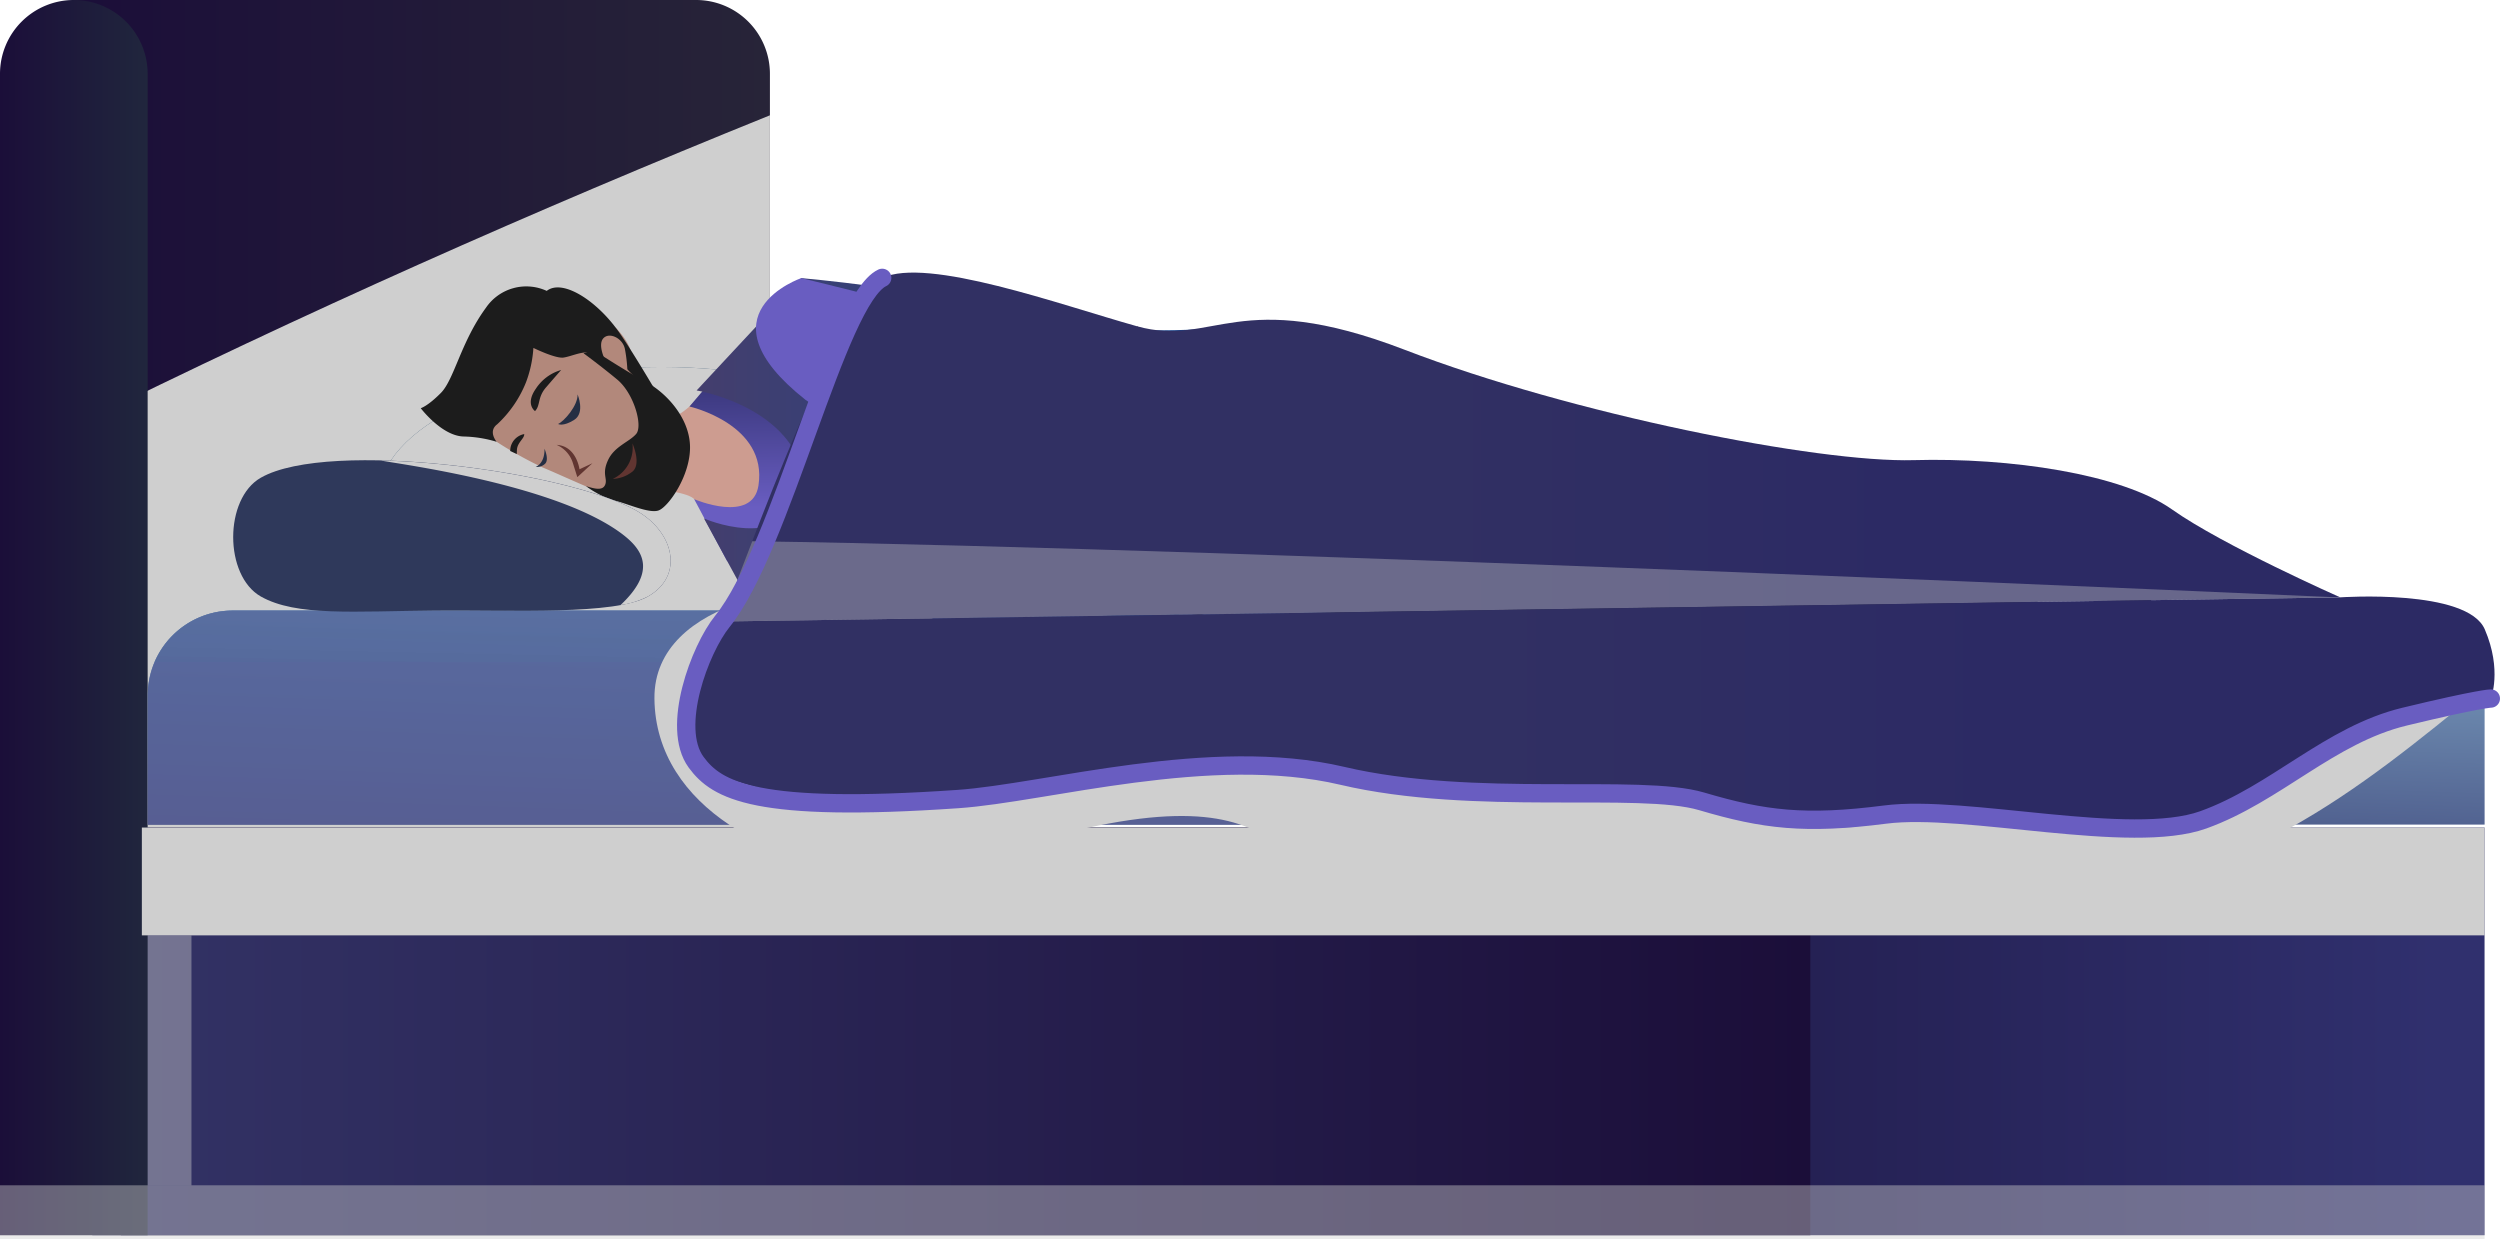 <svg xmlns="http://www.w3.org/2000/svg" xmlns:xlink="http://www.w3.org/1999/xlink" viewBox="0 0 414.33 205.38"><defs><linearGradient id="a" x1="12.24" y1="102.36" x2="127.6" y2="102.36" gradientUnits="userSpaceOnUse"><stop offset="0" stop-color="#1b0e39"/><stop offset="1" stop-color="#272438"/></linearGradient><linearGradient id="b" x1="20.04" y1="170.94" x2="411.78" y2="170.94" gradientTransform="translate(431.81 341.87) rotate(-180)" gradientUnits="userSpaceOnUse"><stop offset="0.33" stop-color="#150b2e"/><stop offset="0.98" stop-color="#30306e"/></linearGradient><linearGradient id="c" x1="15.28" y1="170.94" x2="300.03" y2="170.94" gradientTransform="translate(315.31 341.87) rotate(-180)" gradientUnits="userSpaceOnUse"><stop offset="0" stop-color="#336"/><stop offset="1" stop-color="#1b0e39"/></linearGradient><linearGradient id="d" y1="102.36" x2="24.47" y2="102.36" gradientUnits="userSpaceOnUse"><stop offset="0" stop-color="#1b0e39"/><stop offset="1" stop-color="#20263d"/></linearGradient><linearGradient id="e" x1="219.05" y1="99.24" x2="216.6" y2="169.57" gradientTransform="translate(436.25 237.85) rotate(-180)" gradientUnits="userSpaceOnUse"><stop offset="0" stop-color="#789bbc"/><stop offset="1" stop-color="#211b5a"/></linearGradient><linearGradient id="f" x1="163.14" y1="100.41" x2="160.85" y2="165.77" gradientTransform="translate(324.5 237.85) rotate(-180)" gradientUnits="userSpaceOnUse"><stop offset="0" stop-color="#789bbc"/><stop offset="1" stop-color="#767494"/></linearGradient><linearGradient id="g" x1="165.72" y1="-29.17" x2="162.31" y2="133.85" gradientUnits="userSpaceOnUse"><stop offset="0" stop-color="#edffff" stop-opacity="0"/><stop offset="1" stop-color="#39598e"/></linearGradient><linearGradient id="h" x1="180.08" y1="314.59" x2="200.44" y2="314.59" gradientTransform="matrix(0.05, -1, 1, 0.05, 25.03, 266.62)" gradientUnits="userSpaceOnUse"><stop offset="0" stop-color="#232742"/><stop offset="1" stop-color="#141238"/></linearGradient><linearGradient id="i" x1="173.94" y1="227.42" x2="198.61" y2="227.42" xlink:href="#h"/><linearGradient id="j" x1="186.23" y1="231.22" x2="221.1" y2="231.22" xlink:href="#h"/><linearGradient id="k" x1="-313.56" y1="57.2" x2="-274.91" y2="57.2" gradientTransform="matrix(-0.01, -1, 1, -0.01, 68.42, -219.61)" gradientUnits="userSpaceOnUse"><stop offset="0.24" stop-color="#695dc1"/><stop offset="0.9" stop-color="#2e2e6b"/></linearGradient><linearGradient id="l" x1="115.45" y1="74.68" x2="202.06" y2="74.68" gradientUnits="userSpaceOnUse"><stop offset="0" stop-color="#443e6d"/><stop offset="1" stop-color="#15458d"/></linearGradient><linearGradient id="m" x1="230.08" y1="85.67" x2="230.08" y2="171.83" gradientTransform="matrix(0.6, -0.8, 0.8, 0.6, -76.12, 177.98)" gradientUnits="userSpaceOnUse"><stop offset="0.4" stop-color="#695dc1"/><stop offset="1" stop-color="#313063"/></linearGradient><linearGradient id="n" x1="119.72" y1="74.11" x2="387.85" y2="74.11" gradientUnits="userSpaceOnUse"><stop offset="0.44" stop-color="#313063"/><stop offset="0.73" stop-color="#2c2a64"/></linearGradient><linearGradient id="o" x1="114.14" y1="118.1" x2="413.42" y2="118.1" xlink:href="#n"/></defs><title>OBJECTS</title><g style="isolation:isolate"><path d="M115.36,0H12.24V146.13h90.89l24.47,58.59V12.24A12.24,12.24,0,0,0,115.36,0Z" style="fill:url(#a)"/><path d="M12.24,70.76v75.37h90.89l24.47,58.59V19.11C88.52,34.89,50,52,12.24,70.76Z" style="fill:#cfcfcf;mix-blend-mode:multiply"/><rect x="20.04" y="137.15" width="391.74" height="67.57" transform="translate(431.81 341.87) rotate(180)" style="fill:url(#b)"/><rect x="15.28" y="137.15" width="284.74" height="67.57" transform="translate(315.31 341.87) rotate(180)" style="fill:url(#c)"/><rect x="15.28" y="155.02" width="16.45" height="41.42" transform="translate(47.01 351.47) rotate(180)" style="fill:#cfcfcf;opacity:0.42;mix-blend-mode:multiply"/><path d="M12.24,0h0A12.24,12.24,0,0,1,24.47,12.24V204.72a0,0,0,0,1,0,0H0a0,0,0,0,1,0,0V12.24A12.24,12.24,0,0,1,12.24,0Z" style="fill:url(#d)"/><rect x="23.51" y="137.15" width="388.27" height="17.87" transform="translate(435.29 292.17) rotate(180)" style="fill:#cfcfcf;mix-blend-mode:multiply"/><rect y="196.45" width="411.78" height="8.94" transform="translate(411.78 401.83) rotate(180)" style="fill:#cfcfcf;opacity:0.42;mix-blend-mode:multiply"/><ellipse cx="109.6" cy="82.83" rx="46.92" ry="22.01" style="fill:#395873"/><ellipse cx="109.6" cy="82.83" rx="46.92" ry="22.01" style="fill:#cfcfcf;mix-blend-mode:multiply"/><path d="M24.47,101.19H411.78a0,0,0,0,1,0,0v21.4a14.07,14.07,0,0,1-14.07,14.07H38.54a14.07,14.07,0,0,1-14.07-14.07v-21.4A0,0,0,0,1,24.47,101.19Z" transform="translate(436.25 237.85) rotate(180)" style="fill:url(#e)"/><path d="M24.47,101.19H300a0,0,0,0,1,0,0v21.4A14.07,14.07,0,0,1,286,136.66H24.47a0,0,0,0,1,0,0V101.19A0,0,0,0,1,24.47,101.19Z" transform="translate(324.5 237.85) rotate(180)" style="fill:url(#f)"/><path d="M24.47,101.19H300a0,0,0,0,1,0,0v21.4A14.07,14.07,0,0,1,286,136.66H24.47a0,0,0,0,1,0,0V101.19A0,0,0,0,1,24.47,101.19Z" transform="translate(324.5 237.85) rotate(180)" style="fill:#2c2b7d;opacity:0.42;mix-blend-mode:multiply"/><path d="M300,109.74v-8.55H38.54a14.07,14.07,0,0,0-12.94,8.55Z" style="opacity:0.42;mix-blend-mode:multiply;fill:url(#g)"/><path d="M144.88,144.06c12.62.26,24.65-4.7,37-7.21,40.57-8.23,25.88,18.16,57.88,9.28,24.62-6.83,53.92-8.49,60.25-9,18.92-1.48,22.27,9.81,41.24,10.52,13.27.51,26.36-3.84,38-10.27s21.95-14.9,32.22-23.31c-21.45-10.71-47.09-7.6-70.35-1.8s-46.46,14.09-70.41,13c-21.68-1-42.61-9.67-64.31-9.38-11.85.15-24.34,2.89-35.16-2-8.72-3.9-15.09-12.31-24.25-15-12.12-3.59-38.66.2-38.53,16.85C108.6,134.09,129.18,143.75,144.88,144.06Z" style="fill:#cfcfcf;mix-blend-mode:multiply"/><path d="M341,83.1l10.81.59L358,104.42s-11.23-.94-12.49-10.9l-5-1.72Z" style="fill:url(#h)"/><path d="M213.33,78l46.51,4.86c25.41,2.67,12.23,6.1,78.15,9.32,0,0-.27,9.7-.53,9.68s-74.81,0-93.78.16-41.34-1.76-44-.33-13.41-5-13.41-5l4.4-13.5Z" style="fill:url(#i)"/><path d="M188.43,54.09s27.5,13.71,53.08,15S346.3,83.39,346.3,83.39l-.56,10.33S268.9,87,252.25,89.93s-65.39-1.36-65.39-1.36Z" style="fill:url(#j)"/><path d="M103.53,70.54a24.66,24.66,0,0,0,4.41-.29,11.39,11.39,0,0,0,6.33-2.88A154,154,0,0,0,125.05,54.7S136,72.39,135.71,81.76c-.54,17.93-16.31,8.85-16.31,8.85s-2.57-5.83-4.35-7.88c-1.06-1.22-7-1.75-7-1.75Z" style="fill:#cd9c90"/><path d="M115.05,82.73s9.65,4.14,10.65-2.25c1.58-10.16-11.43-13.11-11.43-13.11L125.05,54.7l18.1,16.1L131.69,93.29,120.51,93Z" style="fill:url(#k)"/><path d="M172.05,101.2c-5.73.06-48.3-2.28-48.3-2.28l-7.08-13s12.8,5.69,16.84-4.15c-.15-14.13-18.06-17.06-18.06-17.06L132.8,46.09s20.9,1.86,31.89,5.17c17.25,5.19,37.36,3.06,37.36,3.06.26,25.07-3.27,45.17-7.93,48.95C194.12,103.27,177.79,101.14,172.05,101.2Z" style="fill:url(#l)"/><path d="M80.07,67.32c.21,1.82.91,5.12,2.24,5.9a65.27,65.27,0,0,0,7.61,4.25c2.46,1,8.63,3.9,11.59,4.87s6.88,2.48,7.7,2.06,4.29-6.94,4.28-8.66S110,63.84,104,61.21c0,0,2.52-2-1.78-6.72-1.13-1.22-8.75.79-10.66.56-4.63-.56-7.5,8-8.87,10S80.07,67.32,80.07,67.32Z" style="fill:#b2887b"/><path d="M82.31,73.22s-1.48-1.72.09-2.9a19.17,19.17,0,0,0,4.79-7,19.46,19.46,0,0,0,1.21-5.66s3.65,1.8,5,1.6,3.29-1.2,4.53-.71a17.6,17.6,0,0,1,2.37,1.17S99,57.14,100,56.06s3.2,0,3.56,1.75a24.39,24.39,0,0,1,.41,3.4l6.7,7s-6.06-10.52-8.63-13.91c-3.6-4.76-8.91-8.05-11.43-6.09A8.09,8.09,0,0,0,80.54,51c-4.16,5.68-5.26,11.89-7.47,14.12s-3.34,2.53-3.34,2.53,3.42,4.51,7,4.69A20.48,20.48,0,0,1,82.31,73.22Z" style="fill:#1c1c1c"/><path d="M97.11,80.56c1.53.49,2.81.78,3.2-.26s-.6-1.77.47-4.06,3.53-3,4.66-4.33-.37-6.7-3.14-9-5.59-4.36-5.59-4.36L98.34,58s5.38,3.53,8.69,5.28,7.26,5.93,7.33,10.75-3.6,10-5.22,10.57-5.5-1.29-7.41-1.66A15.87,15.87,0,0,1,97.11,80.56Z" style="fill:#1c1c1c"/><path d="M88.67,68.13c.93-.95.38-2.25,1.81-3.91S93,61.32,93,61.32a7.45,7.45,0,0,0-4.19,3.1C87,67,88.67,68.13,88.67,68.13Z" style="fill:#1c1c1c"/><path d="M85.65,75.25l-1.09-.5a3.59,3.59,0,0,1,.06-.62,2.86,2.86,0,0,1,2.26-2.19c.06.73-1.16,1.39-1.21,2.64C85.66,74.82,85.65,75,85.65,75.25Z" style="fill:#1c1c1c"/><path d="M92.49,70.27c1-.45,3.31-3.06,3.23-4.91,0,0,1.3,3.06-.56,4.23S92.49,70.27,92.49,70.27Z" style="fill:#252e43"/><path d="M88.78,77.37s1.52-.48,1.46-3c0,0,.84,1.87.06,2.52A1.87,1.87,0,0,1,88.78,77.37Z" style="fill:#252e43"/><path d="M101.56,79.37a5.75,5.75,0,0,0,3.26-5.88s1.64,3.64-.18,4.8A5.57,5.57,0,0,1,101.56,79.37Z" style="fill:#613531"/><path d="M92.25,73.73a4.83,4.83,0,0,1,2.69,3l.74,2.35,2.51-2.31-2.15,1S95.55,73.91,92.25,73.73Z" style="fill:#613531"/><path d="M132.8,46.09s25.28,6.09,31.85,8.63c7.79,3,9.83,3.64,13.67,10.46,1.74,3.09,20.26,33,20.26,33l-7.09,3s-6.4-8.65-10.94-13.76c-11.1-12.49-15.42-18.27-15.42-18.27s-27,.75-31.63-2.88C115.45,52,132.8,46.09,132.8,46.09Z" style="fill:url(#m)"/><path d="M107.38,98.86c-5.47,3.11-22.37,2.21-35.09,2.32-13.67.12-23.19,1-29.06-2.32-6.11-3.48-6.11-16.21,0-19.69,11.34-6.46,51-1,62.31,5.5C111.66,88.15,113.49,95.38,107.38,98.86Z" style="fill:#2f395b"/><g style="mix-blend-mode:multiply"><path d="M103.53,88.83c3.4,2.72,4.93,6.16-.69,11.45a14.92,14.92,0,0,0,4.54-1.42c6.11-3.48,4.28-10.71-1.84-14.19-7.37-4.2-26.68-8-42.42-8.35C65.1,76.78,92.74,80.21,103.53,88.83Z" style="fill:#cfcfcf"/></g><path d="M119.72,103s19-53.37,26.49-56.93,29.54,4.45,42.22,8,16.69-6.75,44.4,3.91,68.45,18.73,84.33,18.28,34.48,2.27,42.84,8.19S387.85,99,387.85,99Z" style="fill:url(#n)"/><path d="M124.67,89.7c-3,7.71-5,13.32-5,13.32l268.13-4S206.73,90.88,124.67,89.7Z" style="fill:#cfcfcf;opacity:0.37;mix-blend-mode:multiply"/><path d="M119.72,103s-8.72,5.36-4.36,23.33c0,0,9.93,8.43,43.39,6.12,14.64-1,41.87-9,63.72-3.85s49.27,1.18,59.55,4.23,17.14,3.91,30.42,2.19,40.7,5.17,52.7.88,20.95-14.1,33.38-17.11,14.29-3,14.29-3,1.91-4.7-1-11.48S387.85,99,387.85,99Z" style="fill:url(#o)"/><path d="M412.81,115.77s-1.87,0-14.29,3-21.38,12.81-33.38,17.11-39.42-2.59-52.7-.88-20.13.86-30.42-2.19-37.7.91-59.55-4.23-49.08,2.84-63.72,3.85c-33.46,2.31-39.93-1.38-43.39-6.12-4.21-5.77.63-18.71,4.36-23.33,9.88-12.2,19-53.37,26.49-56.93" style="fill:none;stroke:#695dc1;stroke-linecap:round;stroke-miterlimit:10;stroke-width:3.039px"/></g></svg>